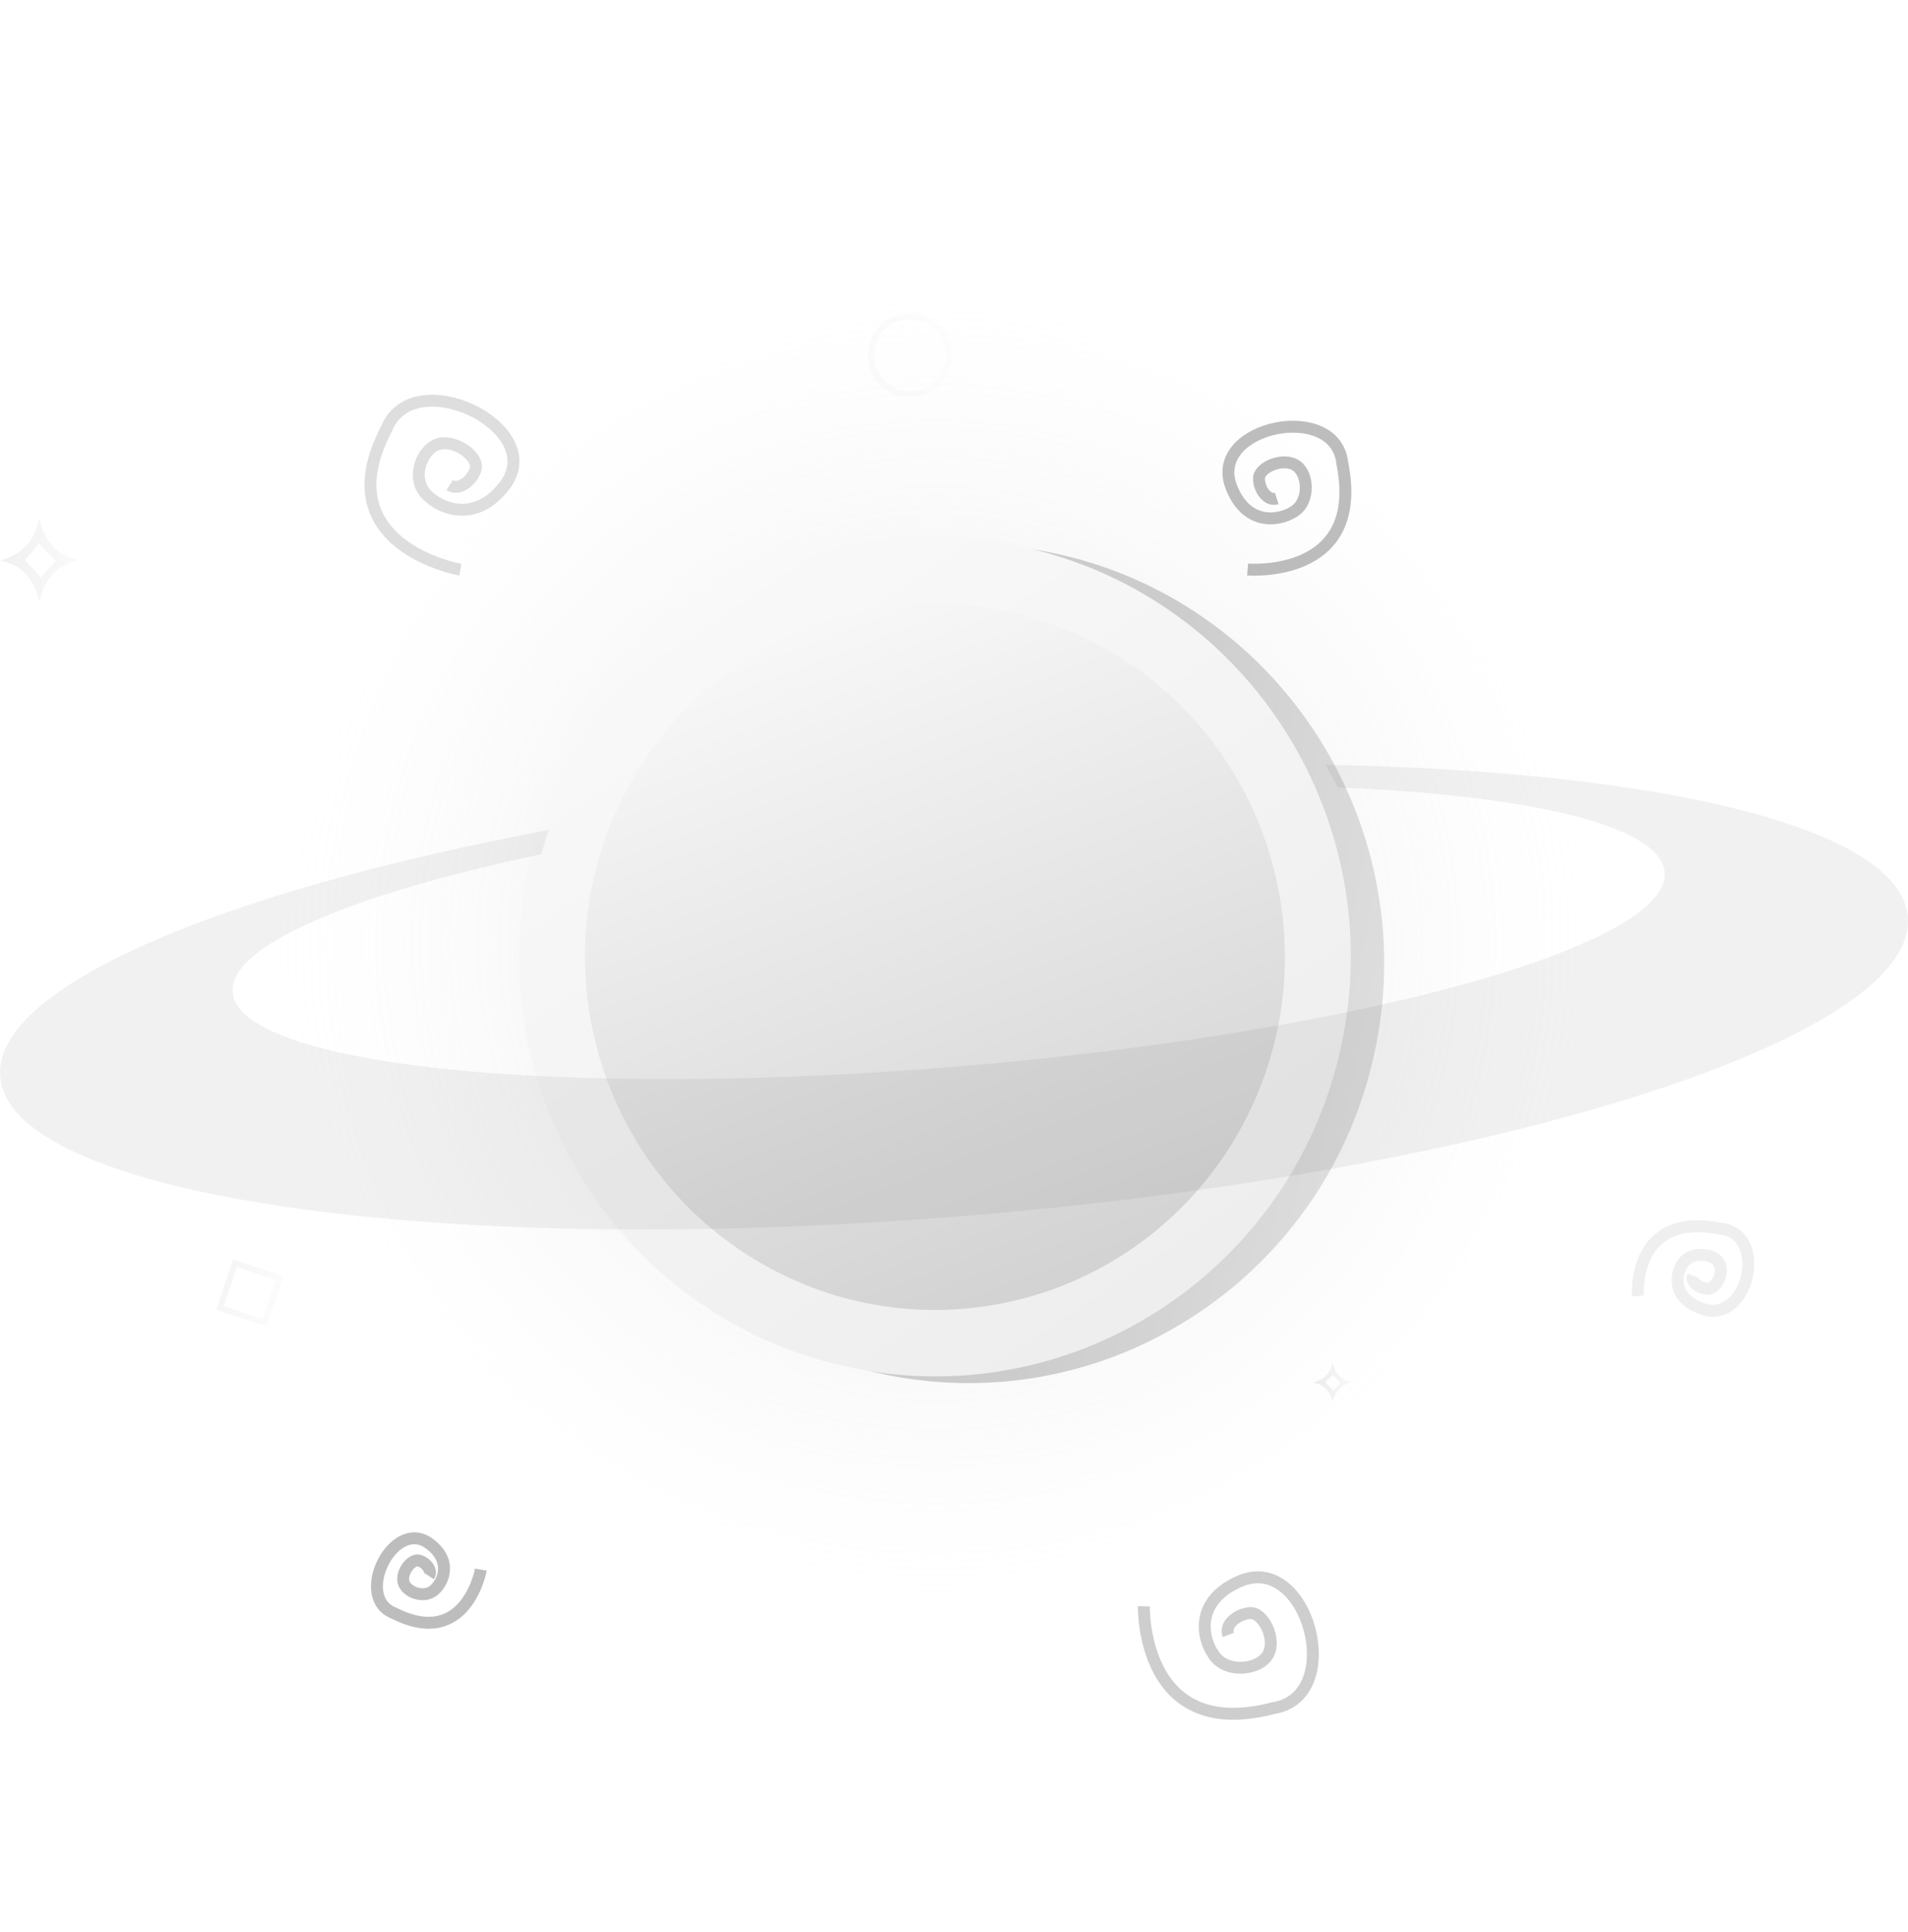 <svg width="160" height="162" viewBox="0 0 160 162" fill="none" xmlns="http://www.w3.org/2000/svg">
<circle opacity="0.75" cx="78.463" cy="79.127" r="69.103" fill="url(#paint0_radial_1021_5263)"/>
<path d="M74.371 115.277C93.253 119.082 111.618 106.728 115.39 87.682C119.163 68.636 106.914 50.112 88.032 46.307C69.15 42.502 50.786 54.857 47.013 73.903C43.241 92.948 55.489 111.472 74.371 115.277Z" fill="url(#paint1_linear_1021_5263)"/>
<path d="M71.574 114.714C90.456 118.519 108.821 106.164 112.593 87.118C116.366 68.073 104.117 49.549 85.235 45.744C66.354 41.939 47.989 54.294 44.216 73.339C40.444 92.385 52.693 110.909 71.574 114.714Z" fill="url(#paint2_linear_1021_5263)"/>
<path d="M64.507 106.297C78.781 114.038 96.573 108.642 104.247 94.245C111.921 79.847 106.571 61.901 92.298 54.16C78.024 46.419 60.232 51.816 52.558 66.213C44.884 80.61 50.234 98.557 64.507 106.297Z" fill="url(#paint3_linear_1021_5263)"/>
<g filter="url(#filter0_b_1021_5263)">
<path d="M111.153 64.122C111.501 64.745 111.855 65.369 112.17 66.02C128.4 66.689 139.257 69.234 139.585 73.127C139.895 76.855 130.468 80.972 115.708 84.269C105.894 86.46 93.727 88.291 80.484 89.402C67.241 90.512 54.942 90.733 44.901 90.206C29.8 89.413 19.819 86.924 19.509 83.195C19.184 79.3 29.48 74.983 45.386 71.618C45.588 70.933 45.799 70.254 46.04 69.584C18.34 74.782 -0.611 82.828 0.015 90.285C0.652 97.919 21.602 102.748 50.833 103.066C60.326 103.17 70.697 102.799 81.529 101.892C92.362 100.984 102.638 99.623 111.983 97.945C140.758 92.765 160.622 84.513 159.985 76.878C159.36 69.412 139.336 64.634 111.153 64.122Z" fill="#333333" fill-opacity="0.07"/>
</g>
<g opacity="0.5">
<path opacity="0.75" d="M6.539 46.967C4.706 47.432 3.704 48.55 3.311 50.491C2.845 48.57 1.918 47.371 -0.001 47.005C1.795 46.465 2.944 45.435 3.282 43.406C3.722 45.377 4.719 46.518 6.539 46.967ZM3.303 45.571C2.91 46.023 2.436 46.568 2.096 46.958C2.465 47.365 2.955 47.9 3.426 48.417C3.793 48.008 4.28 47.462 4.649 47.052C4.157 46.51 3.69 45.998 3.303 45.571Z" fill="url(#paint4_linear_1021_5263)"/>
<path d="M113.367 115.901C112.452 116.116 111.949 116.632 111.754 117.528C111.521 116.643 111.059 116.088 110.097 115.919C110.994 115.671 111.57 115.195 111.739 114.258C111.959 115.17 112.457 115.693 113.367 115.901ZM111.749 115.258C111.552 115.466 111.316 115.719 111.145 115.898C111.329 116.086 111.575 116.334 111.811 116.572C111.995 116.382 112.239 116.131 112.423 115.941C112.174 115.691 111.941 115.456 111.749 115.258Z" fill="url(#paint5_linear_1021_5263)"/>
<path opacity="0.25" d="M76.3 26.511C74.494 26.511 73.03 27.974 73.03 29.781C73.03 31.587 74.494 33.051 76.3 33.051C78.106 33.051 79.57 31.587 79.57 29.781C79.57 27.974 78.106 26.511 76.3 26.511Z" stroke="url(#paint6_linear_1021_5263)" stroke-width="0.5" stroke-miterlimit="10"/>
<path opacity="0.5" d="M18.448 109.652L22.188 110.919L23.454 107.179L19.714 105.912L18.448 109.652Z" stroke="url(#paint7_linear_1021_5263)" stroke-width="0.5" stroke-miterlimit="10"/>
<path d="M104.622 47.748C104.622 47.748 114.522 48.586 112.564 38.859C112.05 33.573 101.466 35.681 103.202 40.682C104.391 44.006 107.107 43.784 108.505 42.894C109.903 42.005 109.727 39.664 108.634 38.999C107.544 38.334 105.561 39.19 105.575 40.132C105.589 41.074 106.305 42.035 107.063 41.791" stroke="#7C7C7C" stroke-miterlimit="10"/>
<path opacity="0.75" d="M95.924 134.676C95.924 134.676 95.639 146.143 106.79 143.209C112.888 142.248 109.706 130.2 104.023 132.546C100.25 134.147 100.698 137.262 101.826 138.813C102.953 140.364 105.657 139.995 106.353 138.692C107.05 137.389 105.917 135.163 104.825 135.246C103.736 135.328 102.669 136.218 103.003 137.075" stroke="#7C7C7C" stroke-miterlimit="10"/>
<path d="M40.328 131.6C40.328 131.6 39.102 138.328 33.044 135.255C29.653 133.949 32.946 127.303 35.929 129.369C37.905 130.766 37.269 132.529 36.434 133.297C35.597 134.064 34.088 133.52 33.846 132.672C33.604 131.825 34.526 130.664 35.143 130.846C35.76 131.027 36.266 131.677 35.969 132.136" stroke="#7C7C7C" stroke-miterlimit="10"/>
<path opacity="0.5" d="M38.61 47.766C38.61 47.766 27.223 45.773 32.426 35.929C34.636 30.42 45.882 35.768 42.386 40.615C40.023 43.825 37.039 42.793 35.74 41.436C34.442 40.076 35.365 37.621 36.797 37.228C38.229 36.835 40.192 38.331 39.886 39.335C39.581 40.338 38.479 41.159 37.703 40.676" stroke="#7C7C7C" stroke-miterlimit="10"/>
<path opacity="0.25" d="M137.353 108.659C137.353 108.659 136.81 101.518 144.277 103.021C148.342 103.442 146.611 111.047 142.777 109.749C140.23 108.861 140.428 106.905 141.127 105.906C141.825 104.907 143.625 105.056 144.128 105.849C144.628 106.643 143.947 108.062 143.225 108.044C142.501 108.025 141.768 107.498 141.963 106.956" stroke="#7C7C7C" stroke-miterlimit="10"/>
</g>
<defs>
<filter id="filter0_b_1021_5263" x="-2" y="62.122" width="164" height="42.961" filterUnits="userSpaceOnUse" color-interpolation-filters="sRGB">
<feFlood flood-opacity="0" result="BackgroundImageFix"/>
<feGaussianBlur in="BackgroundImage" stdDeviation="1"/>
<feComposite in2="SourceAlpha" operator="in" result="effect1_backgroundBlur_1021_5263"/>
<feBlend mode="normal" in="SourceGraphic" in2="effect1_backgroundBlur_1021_5263" result="shape"/>
</filter>
<radialGradient id="paint0_radial_1021_5263" cx="0" cy="0" r="1" gradientUnits="userSpaceOnUse" gradientTransform="translate(78.463 79.127) rotate(90) scale(69.103)">
<stop stop-color="#999999" stop-opacity="0.5"/>
<stop offset="0.848" stop-color="white" stop-opacity="0"/>
</radialGradient>
<linearGradient id="paint1_linear_1021_5263" x1="91.98" y1="82.964" x2="152.943" y2="95.039" gradientUnits="userSpaceOnUse">
<stop stop-color="#CCCCCC"/>
<stop offset="0.99" stop-color="#F9F9F9"/>
</linearGradient>
<linearGradient id="paint2_linear_1021_5263" x1="98.891" y1="111.21" x2="55.87" y2="47.252" gradientUnits="userSpaceOnUse">
<stop offset="0.035" stop-color="#EEEEEE"/>
<stop offset="0.961" stop-color="#F9F9F9"/>
</linearGradient>
<linearGradient id="paint3_linear_1021_5263" x1="62.071" y1="50.26" x2="112.291" y2="182.861" gradientUnits="userSpaceOnUse">
<stop stop-color="#FAFAFA"/>
<stop offset="0.519" stop-color="#CCCCCC"/>
</linearGradient>
<linearGradient id="paint4_linear_1021_5263" x1="6.539" y1="46.948" x2="0.001" y2="46.948" gradientUnits="userSpaceOnUse">
<stop stop-color="#F2F2F2"/>
<stop offset="0.899" stop-color="#DBDBDB"/>
</linearGradient>
<linearGradient id="paint5_linear_1021_5263" x1="113.367" y1="115.894" x2="110.097" y2="115.894" gradientUnits="userSpaceOnUse">
<stop stop-color="#F2F2F2"/>
<stop offset="0.899" stop-color="#DBDBDB"/>
</linearGradient>
<linearGradient id="paint6_linear_1021_5263" x1="79.84" y1="29.782" x2="72.759" y2="29.782" gradientUnits="userSpaceOnUse">
<stop stop-color="#F2F2F2"/>
<stop offset="0.899" stop-color="#DBDBDB"/>
</linearGradient>
<linearGradient id="paint7_linear_1021_5263" x1="23.648" y1="109.331" x2="18.252" y2="107.504" gradientUnits="userSpaceOnUse">
<stop stop-color="#F2F2F2"/>
<stop offset="0.899" stop-color="#DBDBDB"/>
</linearGradient>
</defs>
</svg>
